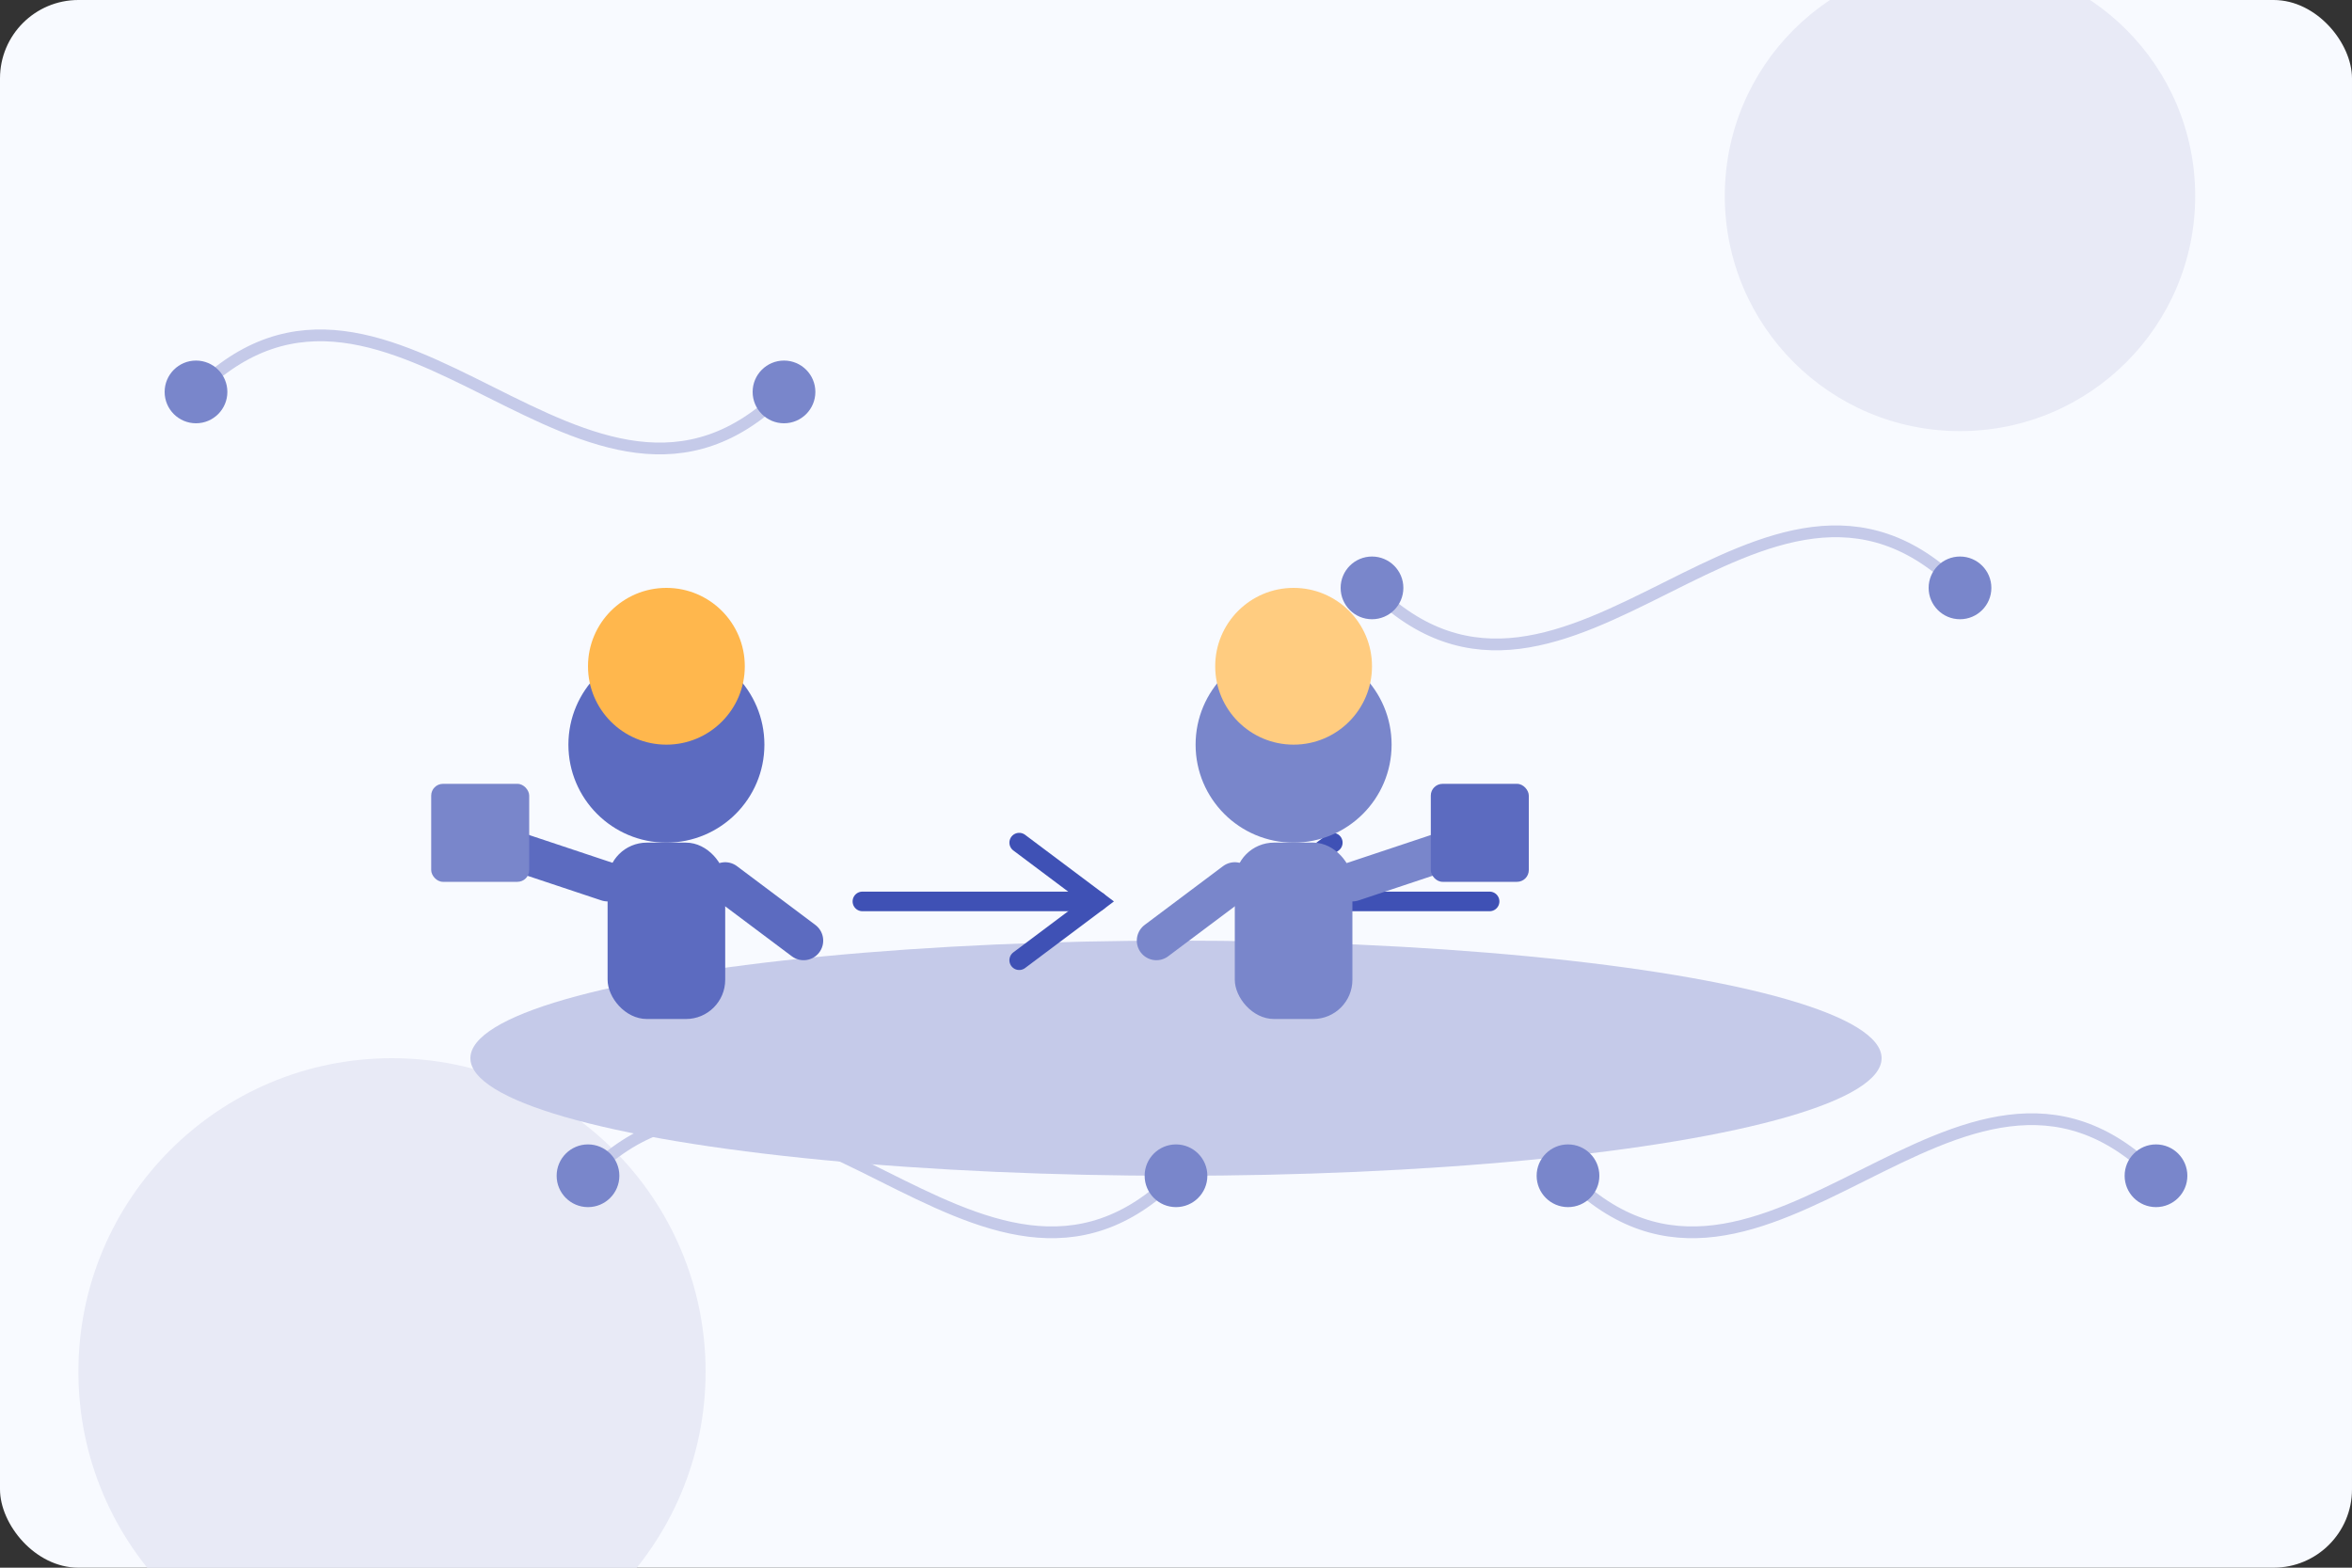 <svg width="600" height="400" xmlns="http://www.w3.org/2000/svg">
  <rect width="100%" height="100%" fill="#333333" stroke="none"/>
  <!-- Background -->
  <rect width="600" height="400" fill="#f8faff" rx="20" ry="20"/>
  
  <!-- Decorative circles -->
  <circle cx="100" cy="350" r="80" fill="#e8eaf6"/>
  <circle cx="500" cy="50" r="60" fill="#e8eaf6"/>
  
  <!-- Central illustration -->
  <g transform="translate(250, 200)">
    <!-- Platform/Ground -->
    <ellipse cx="50" cy="70" rx="180" ry="30" fill="#c5cae9"/>
    
    <!-- People exchanging items -->
    <!-- Person 1 -->
    <g transform="translate(-80, 0)">
      <!-- Body -->
      <circle cx="0" cy="-10" r="25" fill="#5c6bc0"/>
      <rect x="-15" y="15" width="30" height="45" rx="10" fill="#5c6bc0"/>
      
      <!-- Head -->
      <circle cx="0" cy="-30" r="20" fill="#ffb74d"/>
      
      <!-- Arms -->
      <line x1="-15" y1="25" x2="-45" y2="15" stroke="#5c6bc0" stroke-width="10" stroke-linecap="round"/>
      <line x1="15" y1="25" x2="35" y2="40" stroke="#5c6bc0" stroke-width="10" stroke-linecap="round"/>
      
      <!-- Item being exchanged -->
      <rect x="-60" y="0" width="25" height="25" rx="3" fill="#7986cb"/>
    </g>
    
    <!-- Exchange arrows -->
    <g stroke="#3f51b5" stroke-width="5" stroke-linecap="round" fill="none">
      <path d="M-30,30 L30,30" />
      <path d="M10,15 L30,30 L10,45" />
    </g>
    <g stroke="#3f51b5" stroke-width="5" stroke-linecap="round" fill="none">
      <path d="M130,30 L70,30" />
      <path d="M90,15 L70,30 L90,45" />
    </g>
    
    <!-- Person 2 -->
    <g transform="translate(80, 0)">
      <!-- Body -->
      <circle cx="0" cy="-10" r="25" fill="#7986cb"/>
      <rect x="-15" y="15" width="30" height="45" rx="10" fill="#7986cb"/>
      
      <!-- Head -->
      <circle cx="0" cy="-30" r="20" fill="#ffcc80"/>
      
      <!-- Arms -->
      <line x1="-15" y1="25" x2="-35" y2="40" stroke="#7986cb" stroke-width="10" stroke-linecap="round"/>
      <line x1="15" y1="25" x2="45" y2="15" stroke="#7986cb" stroke-width="10" stroke-linecap="round"/>
      
      <!-- Item being exchanged -->
      <rect x="35" y="0" width="25" height="25" rx="3" fill="#5c6bc0"/>
    </g>
  </g>
  
  <!-- Abstract connections and nodes -->
  <g stroke="#c5cae9" stroke-width="3" fill="none">
    <path d="M50,100 C100,50 150,150 200,100"/>
    <path d="M350,150 C400,200 450,100 500,150"/>
    <path d="M150,300 C200,250 250,350 300,300"/>
    <path d="M400,300 C450,350 500,250 550,300"/>
  </g>
  
  <g fill="#7986cb">
    <circle cx="50" cy="100" r="8"/>
    <circle cx="200" cy="100" r="8"/>
    <circle cx="350" cy="150" r="8"/>
    <circle cx="500" cy="150" r="8"/>
    <circle cx="150" cy="300" r="8"/>
    <circle cx="300" cy="300" r="8"/>
    <circle cx="400" cy="300" r="8"/>
    <circle cx="550" cy="300" r="8"/>
  </g>
</svg>